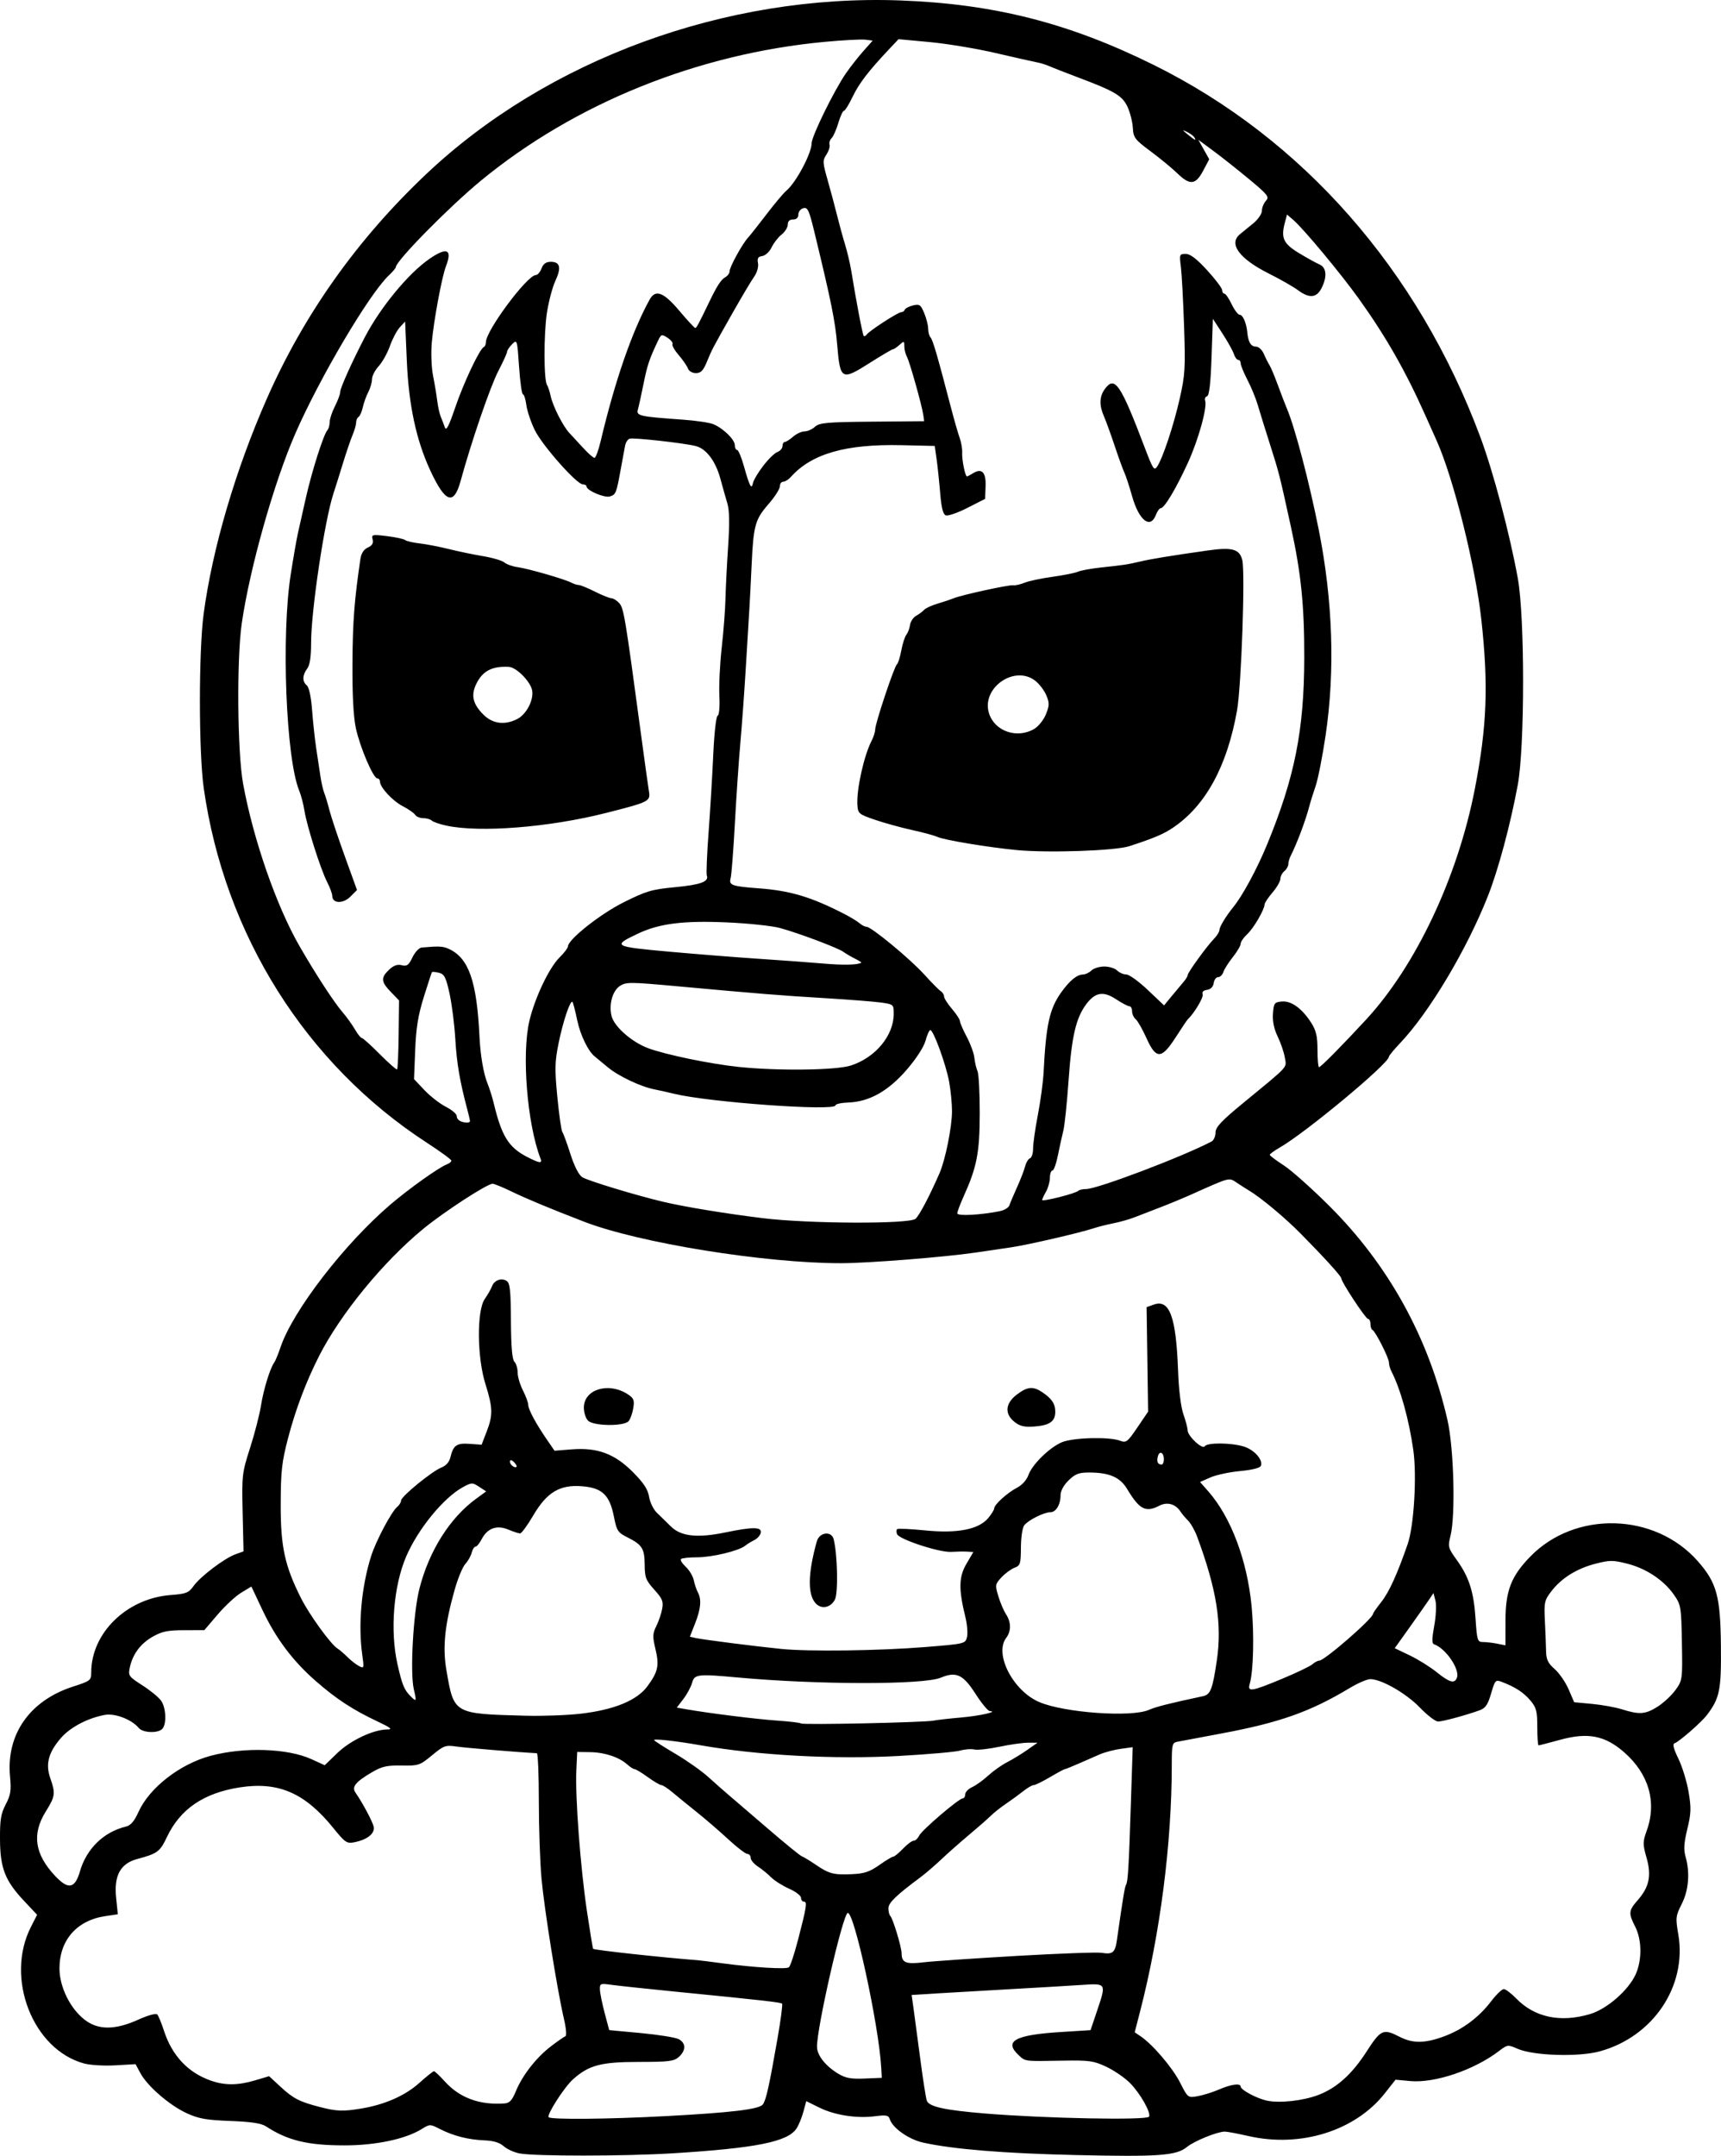 <?xml version="1.0" encoding="UTF-8" standalone="no"?>
<!-- Created with Inkscape (http://www.inkscape.org/) -->

<svg
   width="171.931mm"
   height="215.309mm"
   viewBox="0 0 171.931 215.309"
   version="1.1"
   id="svg5"
   xml:space="preserve"
   xmlns="http://www.w3.org/2000/svg"
   xmlns:svg="http://www.w3.org/2000/svg"><defs
     id="defs2" /><g
     id="layer1"
     transform="translate(64.74,-52.749)"><path
       style="fill:#000000;stroke-width:0.265"
       d="m -12.835,267.819 c -0.549,-0.106 -1.263,-0.432 -1.587,-0.723 -0.399,-0.359 -1.017,-0.547 -1.912,-0.582 -1.608,-0.063 -3.101,-0.441 -4.445,-1.127 -1,-0.51 -1.015,-0.51 -1.854,0.008 -1.607,0.993 -4.578,1.619 -7.681,1.619 -3.685,0 -5.682,-0.482 -7.849,-1.896 -0.476,-0.311 -1.476,-0.462 -3.573,-0.542 -2.407,-0.091 -3.164,-0.226 -4.366,-0.78 -1.702,-0.784 -3.915,-2.699 -4.609,-3.987 l -0.488,-0.905 -2.015,0.116 c -1.108,0.064 -2.511,-0.018 -3.116,-0.182 -5.132,-1.387 -7.921,-8.524 -5.326,-13.63 l 0.622,-1.224 -1.301,-1.383 c -1.901,-2.021 -2.387,-3.263 -2.405,-6.146 -0.012,-1.965 0.088,-2.576 0.572,-3.496 0.494,-0.94 0.562,-1.379 0.429,-2.794 -0.393,-4.206 1.975,-7.58 6.294,-8.971 1.735,-0.559 1.819,-0.624 1.819,-1.412 0,-3.947 3.551,-7.403 7.947,-7.734 1.536,-0.116 1.79,-0.216 2.275,-0.898 0.67,-0.944 3.081,-2.77 4.18,-3.167 l 0.812,-0.293 -0.088,-3.874 c -0.085,-3.737 -0.059,-3.965 0.745,-6.468 0.458,-1.427 0.948,-3.332 1.09,-4.233 0.25,-1.591 0.913,-3.74 1.324,-4.292 0.111,-0.149 0.394,-0.838 0.629,-1.53 1.24,-3.653 6.377,-10.317 10.984,-14.25 1.843,-1.574 4.864,-3.724 5.622,-4.002 0.255,-0.093 0.459,-0.263 0.454,-0.377 -0.005,-0.114 -1.092,-0.91 -2.417,-1.769 -12.097,-7.849 -20.232,-20.765 -22.317,-35.43 -0.505,-3.55 -0.511,-13.633 -0.012,-17.387 0.871,-6.539 3.197,-14.45 6.343,-21.575 3.703,-8.384 9.007,-15.851 15.875,-22.348 12.128,-11.473 29.961,-18.007 47.383,-17.362 9.377,0.347 16.855,2.251 25.329,6.448 14.88,7.37 26.377,20.459 32.602,37.118 1.301,3.482 2.955,9.709 3.759,14.155 0.706,3.9 0.701,16.838 -0.007,20.637 -0.751,4.031 -1.946,8.47 -2.99,11.113 -2.107,5.33 -5.857,11.608 -8.754,14.655 -0.618,0.65 -1.124,1.264 -1.124,1.364 0,0.674 -8.295,7.575 -10.912,9.078 -0.545,0.313 -0.991,0.638 -0.992,0.722 -10e-4,0.085 0.623,0.556 1.387,1.048 0.764,0.492 2.825,2.328 4.58,4.079 5.913,5.902 9.905,13.141 11.787,21.377 0.636,2.781 0.812,9.499 0.302,11.537 -0.275,1.1 -0.246,1.212 0.615,2.412 1.242,1.728 1.706,3.179 1.887,5.893 0.145,2.171 0.191,2.315 0.744,2.315 0.324,0 0.961,0.074 1.416,0.165 l 0.827,0.165 0.003,-2.48 c 0.003,-2.965 0.563,-4.415 2.462,-6.371 4.494,-4.631 12.467,-4.416 16.753,0.451 1.891,2.148 2.258,3.495 2.305,8.467 0.042,4.43 -0.116,5.204 -1.411,6.913 -0.529,0.698 -2.769,2.652 -3.209,2.798 -0.23,0.077 -0.12,0.528 0.375,1.548 0.385,0.792 0.842,2.284 1.017,3.315 0.271,1.603 0.253,2.14 -0.127,3.704 -0.336,1.384 -0.38,2.055 -0.179,2.754 0.459,1.598 0.318,3.355 -0.379,4.731 -0.607,1.198 -0.627,1.376 -0.344,3.032 0.888,5.182 -2.522,10.246 -7.873,11.695 -2.107,0.57 -6.584,0.43 -8.161,-0.256 -0.997,-0.434 -1.032,-0.43 -1.881,0.218 -2.493,1.901 -6.415,3.226 -8.873,2.998 l -1.459,-0.136 -1.073,1.361 c -2.952,3.745 -8.404,5.455 -13.611,4.269 -1.091,-0.249 -2.163,-0.449 -2.381,-0.446 -0.764,0.011 -3.049,0.941 -3.768,1.532 -1.061,0.874 -2.817,1.001 -11.181,0.808 -7.108,-0.164 -12.158,-0.576 -15.168,-1.238 -1.442,-0.317 -3.06,-1.45 -3.343,-2.342 -0.125,-0.394 -0.35,-0.439 -1.48,-0.294 -1.836,0.236 -4.033,-0.107 -5.573,-0.869 l -1.293,-0.64 -0.286,1.06 c -0.157,0.583 -0.465,1.335 -0.685,1.67 -0.872,1.331 -4.036,1.965 -12.39,2.482 -4.784,0.296 -13.778,0.302 -15.285,0.01 z m 14.492,-3.719 c 6.689,-0.357 9.453,-0.687 9.811,-1.174 0.327,-0.444 0.625,-1.783 1.462,-6.56 0.325,-1.855 0.532,-3.431 0.46,-3.503 -0.137,-0.137 -1.929,-0.339 -10.676,-1.204 -2.91,-0.288 -5.798,-0.596 -6.416,-0.684 -1.054,-0.151 -1.123,-0.122 -1.107,0.465 0.01,0.344 0.222,1.399 0.473,2.344 l 0.455,1.719 3.187,0.298 c 1.753,0.164 3.445,0.437 3.761,0.606 0.727,0.389 0.734,1.12 0.017,1.769 -0.488,0.442 -0.986,0.504 -4.035,0.504 -3.752,0 -4.978,0.327 -6.558,1.751 -0.867,0.781 -2.642,3.55 -2.419,3.773 0.248,0.248 5.936,0.196 11.585,-0.105 z m 48.392,0.048 c 0.231,-0.374 -0.896,-2.361 -1.916,-3.375 -0.532,-0.53 -1.597,-1.258 -2.367,-1.618 -1.258,-0.589 -1.699,-0.65 -4.366,-0.602 -3.83,0.069 -3.696,0.085 -4.371,-0.544 -1.509,-1.406 -0.384,-2.027 4.196,-2.315 l 2.983,-0.188 0.619,-1.837 c 0.975,-2.894 1.003,-2.846 -1.564,-2.674 -1.201,0.081 -4.326,0.265 -6.945,0.41 -2.619,0.145 -5.938,0.337 -7.374,0.427 l -2.611,0.164 0.175,1.226 c 0.096,0.674 0.4,2.952 0.676,5.062 0.276,2.11 0.576,4.033 0.669,4.273 0.231,0.601 1.785,0.941 5.82,1.274 6.011,0.496 16.145,0.693 16.377,0.318 z m -78.686,-0.816 c 2.337,-0.386 4.373,-1.283 5.781,-2.549 0.72,-0.647 1.381,-1.176 1.469,-1.176 0.088,0 0.58,0.465 1.093,1.033 1.471,1.628 3.471,2.364 5.945,2.187 0.516,-0.037 0.768,-0.306 1.147,-1.229 0.652,-1.585 2.045,-3.366 3.506,-4.482 0.66,-0.504 1.308,-0.954 1.441,-0.999 0.135,-0.046 0.07,-0.814 -0.149,-1.751 -0.656,-2.809 -1.948,-10.866 -2.234,-13.942 -0.149,-1.601 -0.271,-5.083 -0.271,-7.739 -1.2e-4,-2.656 -0.089,-4.833 -0.199,-4.838 -1.751,-0.087 -7.106,-0.53 -8.008,-0.663 -1.117,-0.165 -1.277,-0.108 -2.466,0.875 -1.215,1.004 -1.35,1.049 -3.039,1.02 -1.476,-0.026 -1.967,0.086 -2.979,0.681 -1.623,0.954 -2.023,1.451 -1.628,2.022 0.707,1.022 1.672,2.821 1.811,3.374 0.172,0.687 -0.598,1.321 -1.928,1.587 -0.747,0.149 -0.917,0.034 -2.107,-1.437 -2.822,-3.488 -5.475,-4.641 -9.313,-4.049 -3.615,0.558 -5.971,2.16 -7.299,4.964 -0.695,1.468 -0.946,1.653 -2.978,2.197 -1.667,0.447 -2.324,1.651 -2.099,3.848 l 0.171,1.668 -1.261,0.187 c -2.835,0.419 -4.568,2.4 -4.568,5.221 0,1.817 1.038,3.953 2.473,5.092 1.359,1.078 3.055,1.085 5.41,0.021 0.974,-0.44 1.757,-0.653 1.886,-0.512 0.121,0.132 0.42,0.856 0.665,1.61 0.806,2.486 2.396,4.186 4.664,4.986 1.422,0.502 2.713,0.495 4.453,-0.021 l 1.39,-0.413 1.173,1.082 c 1.261,1.163 1.886,1.48 3.947,2.007 1.647,0.421 2.27,0.442 4.101,0.14 z m 95.595,-1.351 c 1.843,-0.7 3.366,-2.069 4.83,-4.343 1.415,-2.198 1.655,-2.305 3.291,-1.47 1.328,0.678 2.509,0.669 4.422,-0.032 1.865,-0.684 3.488,-1.89 4.726,-3.512 0.512,-0.67 1.08,-1.218 1.263,-1.218 0.183,0 0.733,0.413 1.222,0.917 1.853,1.912 4.426,2.46 7.401,1.576 1.674,-0.497 3.819,-2.36 4.546,-3.949 0.648,-1.416 0.634,-3.454 -0.033,-4.763 -0.696,-1.365 -0.672,-1.619 0.25,-2.67 1.149,-1.308 1.385,-2.449 0.876,-4.236 -0.387,-1.361 -0.385,-1.573 0.022,-2.709 1.019,-2.843 0.205,-5.664 -2.257,-7.817 -1.916,-1.676 -3.621,-2.009 -6.393,-1.248 -1.116,0.306 -2.087,0.557 -2.158,0.557 -0.071,0 -0.129,-0.824 -0.129,-1.832 0,-1.59 -0.091,-1.94 -0.693,-2.655 -0.671,-0.797 -1.513,-1.344 -2.862,-1.856 -0.614,-0.233 -0.67,-0.172 -1.058,1.163 -0.326,1.12 -0.56,1.464 -1.14,1.674 -1.391,0.504 -3.689,1.125 -4.161,1.125 -0.261,0 -1.084,-0.633 -1.829,-1.407 -1.36,-1.412 -3.833,-2.827 -4.942,-2.827 -0.317,0 -1.248,0.403 -2.067,0.896 -3.919,2.358 -6.968,3.439 -12.754,4.523 -2.099,0.394 -4.085,0.766 -4.412,0.828 -0.56,0.106 -0.595,0.242 -0.596,2.29 -0.003,7.891 -1.152,16.834 -3.164,24.643 l -0.539,2.092 0.595,0.402 c 1.206,0.814 3.18,3.131 3.936,4.619 0.776,1.528 0.78,1.531 1.761,1.359 0.541,-0.095 1.504,-0.397 2.141,-0.672 1.207,-0.52 2.149,-0.648 2.149,-0.291 0,0.331 1.627,1.201 2.642,1.412 1.281,0.266 3.589,0.01 5.112,-0.568 z m -43.665,-2.771 c -0.24,-4.213 -2.715,-15.607 -3.346,-15.405 -0.504,0.161 -3.092,11.454 -3.066,13.377 0.011,0.846 0.844,1.899 2.107,2.666 0.739,0.449 1.274,0.548 2.646,0.491 l 1.72,-0.071 z m -8.331,-12.632 c 0.88,-3.397 0.96,-3.904 0.616,-3.904 -0.162,0 -0.295,-0.173 -0.295,-0.385 0,-0.211 -0.533,-0.62 -1.186,-0.909 -0.652,-0.288 -1.461,-0.8 -1.799,-1.138 -0.337,-0.337 -0.935,-0.824 -1.328,-1.082 -0.393,-0.258 -0.715,-0.644 -0.715,-0.859 0,-0.215 -0.149,-0.392 -0.331,-0.393 -0.182,-0.001 -1.045,-0.664 -1.918,-1.472 -0.873,-0.809 -2.287,-2.028 -3.142,-2.71 -0.855,-0.682 -1.942,-1.567 -2.416,-1.967 -0.474,-0.4 -0.977,-0.728 -1.118,-0.728 -0.141,0 -0.749,-0.357 -1.352,-0.794 -0.603,-0.437 -1.193,-0.794 -1.313,-0.794 -0.119,0 -0.448,-0.208 -0.73,-0.463 -0.81,-0.731 -2.252,-1.215 -3.688,-1.237 l -1.323,-0.02 -0.086,1.852 c -0.122,2.638 0.408,9.682 1.055,14.023 0.304,2.037 0.584,3.741 0.622,3.785 0.11,0.128 6.953,0.874 10.447,1.139 0.218,0.017 1.29,0.151 2.381,0.298 3.177,0.428 6.462,0.628 6.732,0.408 0.137,-0.111 0.535,-1.305 0.884,-2.652 z m 21.876,1.513 c 4.215,-0.242 8.035,-0.381 8.489,-0.307 1.099,0.178 1.334,-0.019 1.514,-1.274 0.608,-4.246 0.784,-5.311 0.909,-5.514 0.195,-0.316 0.283,-1.787 0.49,-8.219 l 0.178,-5.53 -1.194,0.164 c -0.657,0.09 -1.594,0.337 -2.082,0.548 -0.488,0.211 -1.452,0.632 -2.141,0.935 -0.69,0.303 -1.309,0.551 -1.377,0.551 -0.068,0 -0.729,0.357 -1.47,0.794 -0.74,0.437 -1.473,0.794 -1.627,0.794 -0.154,0 -0.617,0.268 -1.028,0.595 -0.411,0.327 -1.187,0.893 -1.725,1.257 -0.538,0.364 -1.23,0.912 -1.54,1.218 -0.309,0.306 -1.277,1.154 -2.15,1.885 -0.873,0.731 -2.123,1.835 -2.778,2.455 -0.655,0.62 -1.61,1.438 -2.123,1.819 -2.408,1.79 -3.169,2.527 -3.169,3.074 0,0.315 0.083,0.656 0.185,0.758 0.269,0.269 1.129,3.115 1.134,3.753 0.007,0.926 0.428,1.095 2.192,0.884 0.907,-0.109 5.097,-0.396 9.313,-0.639 z m -93.588,-8.454 c 0.655,-2.255 2.377,-3.931 4.58,-4.458 0.488,-0.117 0.841,-0.526 1.267,-1.469 1.089,-2.409 4.116,-4.767 7.184,-5.597 3.335,-0.902 7.704,-0.759 10.088,0.328 l 1.33,0.607 1.269,-1.225 c 1.304,-1.259 3.613,-2.347 4.984,-2.347 0.563,-1.6e-4 0.347,-0.175 -1.002,-0.811 -2.444,-1.153 -4.103,-2.239 -6.146,-4.026 -2.312,-2.022 -3.993,-4.264 -5.342,-7.129 l -1.088,-2.309 -1.013,0.612 c -0.557,0.336 -1.615,1.316 -2.35,2.177 l -1.337,1.566 -2.012,0.004 c -1.644,0.003 -2.22,0.122 -3.149,0.651 -1.225,0.697 -2.007,1.755 -2.29,3.096 -0.168,0.795 -0.099,0.891 1.263,1.763 0.792,0.507 1.633,1.197 1.869,1.533 0.502,0.717 0.567,2.366 0.111,2.822 -0.454,0.454 -1.937,0.392 -2.344,-0.099 -0.703,-0.847 -2.38,-1.492 -3.392,-1.304 -1.732,0.322 -3.478,1.247 -4.41,2.335 -1.229,1.436 -1.526,2.577 -1.037,3.981 0.534,1.533 0.496,1.809 -0.456,3.341 -1.401,2.253 -1.105,4.257 0.949,6.435 1.312,1.391 1.969,1.265 2.474,-0.476 z m 79.849,-0.618 c 0.658,-0.464 1.289,-0.843 1.403,-0.843 0.114,0 0.55,-0.357 0.968,-0.794 0.418,-0.437 0.899,-0.794 1.067,-0.794 0.169,0 0.414,-0.226 0.546,-0.503 0.263,-0.554 3.979,-3.73 4.364,-3.73 0.132,0 0.241,-0.181 0.241,-0.403 0,-0.221 0.309,-0.544 0.688,-0.716 0.378,-0.172 1.099,-0.69 1.603,-1.151 0.503,-0.461 1.352,-1.062 1.887,-1.335 0.535,-0.273 1.439,-0.824 2.009,-1.224 l 1.037,-0.728 h -0.948 c -0.522,0 -1.819,0.184 -2.884,0.408 -1.065,0.224 -2.184,0.346 -2.487,0.271 -0.303,-0.076 -0.936,-0.027 -1.405,0.107 -0.469,0.135 -3.222,0.376 -6.116,0.537 -6.438,0.358 -14.065,-0.053 -19.841,-1.069 -2.477,-0.436 -4.732,-0.682 -4.622,-0.506 0.057,0.093 1.032,0.716 2.165,1.385 1.133,0.669 2.596,1.703 3.251,2.298 0.655,0.595 1.607,1.434 2.117,1.865 0.509,0.431 2.275,1.946 3.924,3.366 1.649,1.42 3.137,2.63 3.307,2.688 0.17,0.058 0.786,0.431 1.369,0.828 1.349,0.92 1.776,1.032 3.639,0.951 1.223,-0.053 1.76,-0.233 2.72,-0.909 z m 5.414,-14.425 c 0.364,-0.072 1.607,-0.213 2.763,-0.313 1.837,-0.159 3.778,-0.593 2.863,-0.64 -0.18,-0.009 -0.821,-0.785 -1.423,-1.723 -1.243,-1.936 -1.931,-2.257 -3.467,-1.615 -1.735,0.725 -12.3,0.714 -20.315,-0.021 -3.95,-0.362 -4.299,-0.322 -4.525,0.515 -0.111,0.41 -0.502,1.139 -0.869,1.621 l -0.668,0.876 0.981,0.17 c 2.372,0.411 6.985,0.984 9.05,1.126 1.237,0.085 2.308,0.213 2.381,0.286 0.161,0.161 12.302,-0.098 13.229,-0.282 z m -35.251,-0.691 c 3.365,-0.391 5.632,-1.324 6.684,-2.753 1.059,-1.439 1.19,-2.06 0.787,-3.74 -0.289,-1.207 -0.277,-1.512 0.09,-2.248 0.234,-0.468 0.498,-1.244 0.588,-1.723 0.14,-0.746 0.026,-1.024 -0.787,-1.924 -0.839,-0.928 -0.951,-1.219 -0.959,-2.475 -0.01,-1.629 -0.248,-2.01 -1.715,-2.746 -0.973,-0.488 -1.079,-0.65 -1.362,-2.088 -0.423,-2.142 -1.168,-2.854 -3.159,-3.019 -2.237,-0.185 -3.533,0.587 -4.902,2.924 -0.576,0.982 -1.165,1.786 -1.308,1.786 -0.144,0 -0.678,-0.174 -1.188,-0.387 -1.145,-0.478 -2.084,-0.136 -2.655,0.968 -0.211,0.408 -0.487,0.742 -0.613,0.742 -0.126,0 -0.297,0.27 -0.38,0.601 -0.083,0.33 -0.368,0.836 -0.634,1.124 -0.266,0.288 -0.738,1.417 -1.048,2.508 -1.003,3.527 -1.24,5.787 -0.849,8.07 0.759,4.426 0.687,4.384 7.916,4.581 1.673,0.046 4.146,-0.045 5.495,-0.202 z m 56.774,-0.382 c 0.708,-0.313 2.078,-0.66 5.407,-1.369 0.748,-0.159 0.957,-0.699 1.38,-3.57 0.537,-3.635 -0.011,-7.08 -1.962,-12.351 -0.229,-0.617 -0.641,-1.348 -0.917,-1.624 -0.276,-0.276 -0.604,-0.664 -0.73,-0.862 -0.498,-0.786 -1.341,-1.031 -2.131,-0.619 -1.366,0.712 -1.989,0.389 -3.224,-1.671 -0.706,-1.179 -1.785,-1.642 -3.825,-1.642 -0.992,0 -1.365,0.145 -2.02,0.785 -0.487,0.476 -0.803,1.055 -0.803,1.473 0,0.952 -0.456,1.711 -1.027,1.711 -0.634,0 -2.197,0.784 -2.603,1.305 -0.179,0.23 -0.326,1.214 -0.331,2.207 -0.008,1.645 -0.061,1.812 -0.644,2.034 -0.35,0.133 -0.934,0.564 -1.299,0.957 -0.634,0.684 -0.648,0.767 -0.313,1.881 0.193,0.641 0.539,1.454 0.77,1.805 0.519,0.792 0.524,1.688 0.014,2.362 -1.216,1.608 0.687,5.291 3.313,6.41 2.502,1.067 9.21,1.543 10.943,0.777 z m 50.817,-0.321 c 0.6,-0.379 1.407,-1.131 1.794,-1.669 0.692,-0.962 0.703,-1.043 0.638,-4.718 -0.063,-3.584 -0.095,-3.782 -0.784,-4.775 -1.01,-1.457 -2.758,-2.628 -4.644,-3.111 -1.452,-0.372 -1.768,-0.373 -3.195,-0.007 -1.879,0.481 -3.414,1.439 -4.427,2.763 -0.683,0.893 -0.73,1.108 -0.638,2.948 0.054,1.091 0.107,2.455 0.118,3.03 0.015,0.83 0.192,1.197 0.86,1.784 0.463,0.406 1.09,1.317 1.394,2.025 l 0.553,1.286 1.795,0.168 c 0.987,0.092 2.331,0.336 2.986,0.542 1.744,0.548 2.336,0.504 3.549,-0.264 z m -124.254,-1.757 c -0.387,-1.649 -0.052,-7.631 0.561,-10.028 0.966,-3.778 3.042,-7.071 5.662,-8.98 l 1.009,-0.735 -0.703,-0.46 c -0.67,-0.439 -0.745,-0.438 -1.601,0.023 -1.93,1.039 -4.509,4.185 -5.69,6.94 -1.259,2.938 -1.622,7.406 -0.871,10.741 0.465,2.066 0.67,2.568 1.308,3.207 0.596,0.596 0.618,0.546 0.324,-0.707 z m 86.731,-1.022 c 1.442,-0.599 2.809,-1.253 3.039,-1.455 0.23,-0.202 0.541,-0.367 0.691,-0.367 0.527,0 5.373,-4.22 5.373,-4.679 0,-0.077 0.365,-0.6 0.811,-1.163 0.784,-0.99 1.595,-2.766 2.646,-5.799 0.629,-1.815 0.928,-6.823 0.561,-9.393 -0.442,-3.089 -1.283,-6.107 -2.193,-7.868 -0.131,-0.253 -0.237,-0.64 -0.237,-0.86 0,-0.458 -1.354,-3.132 -1.654,-3.266 -0.109,-0.049 -0.198,-0.317 -0.198,-0.596 0,-0.279 -0.111,-0.507 -0.246,-0.507 -0.233,0 -2.665,-3.694 -2.665,-4.047 0,-0.207 -1.691,-2.069 -4.038,-4.447 -1.597,-1.618 -4.004,-3.625 -5.19,-4.328 -0.236,-0.14 -0.768,-0.48 -1.184,-0.756 -0.84,-0.558 -0.609,-0.616 -4.537,1.141 -0.873,0.391 -2.302,0.982 -3.175,1.315 -0.873,0.333 -2.004,0.77 -2.514,0.971 -0.509,0.201 -1.462,0.472 -2.117,0.603 -0.655,0.13 -1.548,0.355 -1.984,0.5 -1.374,0.456 -6.547,1.652 -8.202,1.896 -0.873,0.129 -2.48,0.366 -3.572,0.527 -3.086,0.456 -10.718,1.061 -13.423,1.065 -7.613,0.011 -20.19,-2.015 -25.694,-4.138 -3.444,-1.328 -5.751,-2.289 -7.298,-3.037 -0.863,-0.418 -1.699,-0.759 -1.858,-0.759 -0.547,0 -4.824,2.779 -6.916,4.494 -3.992,3.272 -8.276,8.496 -10.416,12.704 -1.299,2.553 -2.355,5.345 -3.102,8.202 -0.628,2.4 -0.728,3.301 -0.736,6.615 -0.011,4.239 0.403,6.145 2.035,9.383 0.838,1.662 2.962,4.593 3.634,5.015 0.213,0.134 0.662,0.518 0.998,0.854 0.336,0.336 0.851,0.739 1.145,0.896 0.515,0.276 0.527,0.235 0.336,-1.118 -0.426,-3.02 -0.085,-6.799 0.89,-9.871 0.481,-1.513 2.025,-4.424 2.601,-4.902 0.213,-0.177 0.388,-0.465 0.388,-0.64 0,-0.404 3.119,-2.948 4.048,-3.301 0.438,-0.167 0.766,-0.541 0.876,-1.003 0.29,-1.212 0.622,-1.446 1.924,-1.352 l 1.194,0.086 0.512,-1.323 c 0.633,-1.637 0.613,-2.377 -0.131,-4.746 -0.837,-2.664 -0.872,-7.323 -0.065,-8.484 0.304,-0.437 0.628,-1.005 0.722,-1.263 0.219,-0.608 0.936,-0.876 1.459,-0.546 0.339,0.214 0.416,0.92 0.434,4.005 0.015,2.571 0.124,3.847 0.346,4.069 0.178,0.178 0.323,0.661 0.323,1.075 0,0.413 0.238,1.218 0.529,1.789 0.291,0.57 0.529,1.217 0.529,1.437 0,0.453 0.766,1.88 1.876,3.493 l 0.754,1.096 1.698,-0.136 c 2.576,-0.207 4.311,0.435 6.13,2.269 1.085,1.094 1.499,1.726 1.618,2.471 0.088,0.551 0.442,1.272 0.787,1.602 0.345,0.331 0.976,0.945 1.402,1.366 1.001,0.987 2.64,1.164 5.427,0.588 2.755,-0.57 3.656,-0.562 3.542,0.03 -0.048,0.251 -0.342,0.583 -0.653,0.738 -0.311,0.155 -0.726,0.411 -0.924,0.57 -0.63,0.506 -3.302,1.146 -4.787,1.146 -0.79,0 -1.514,0.077 -1.609,0.172 -0.095,0.095 0.119,0.442 0.474,0.771 0.356,0.33 0.718,0.937 0.805,1.349 0.087,0.413 0.271,0.957 0.408,1.21 0.382,0.706 0.299,1.642 -0.275,3.099 l -0.524,1.329 0.59,0.133 c 0.714,0.16 5.964,0.829 8.527,1.087 2.742,0.275 9.76,0.185 14.36,-0.185 3.985,-0.32 4.044,-0.334 4.209,-0.992 0.092,-0.367 0.019,-1.269 -0.162,-2.005 -0.684,-2.779 -0.661,-4.008 0.1,-5.307 l 0.697,-1.19 -0.606,-0.037 c -0.334,-0.02 -1.06,-0.009 -1.614,0.024 -1.173,0.071 -5.205,-1.252 -5.405,-1.775 -0.074,-0.194 -0.071,-0.416 0.007,-0.494 0.078,-0.078 1.335,-0.023 2.793,0.123 3.232,0.324 5.367,-0.094 6.315,-1.236 0.322,-0.388 0.59,-0.825 0.595,-0.971 0.014,-0.384 1.328,-1.567 2.296,-2.067 0.484,-0.25 0.949,-0.768 1.115,-1.242 0.37,-1.062 2.113,-2.772 3.354,-3.291 1.112,-0.465 4.722,-0.561 5.791,-0.154 0.627,0.238 0.75,0.145 1.746,-1.321 l 1.071,-1.578 -0.075,-5.218 -0.075,-5.218 0.72,-0.256 c 1.574,-0.561 2.225,1.211 2.422,6.587 0.07,1.925 0.281,3.644 0.534,4.366 0.23,0.655 0.42,1.377 0.422,1.604 0.005,0.578 1.485,1.956 1.71,1.593 0.234,-0.378 2.596,-0.366 3.882,0.019 1.052,0.315 1.96,1.33 1.729,1.932 -0.081,0.212 -0.872,0.412 -2.074,0.524 -1.068,0.1 -2.407,0.387 -2.974,0.637 l -1.031,0.455 0.827,0.942 c 2.262,2.576 3.878,6.867 4.323,11.476 0.27,2.802 0.181,6.498 -0.188,7.739 -0.25,0.84 0.154,0.779 3.217,-0.493 z m -46.542,-7.5 c -0.859,-0.859 -0.835,-2.98 0.072,-6.229 0.258,-0.923 1.471,-1.076 1.686,-0.213 0.387,1.559 0.463,5.387 0.119,6.034 -0.42,0.79 -1.303,0.982 -1.877,0.408 z m 19.83,-18.155 c -1.018,-0.801 -0.936,-1.851 0.212,-2.727 1.054,-0.804 1.63,-0.862 2.538,-0.257 0.963,0.641 1.316,1.167 1.316,1.964 0,0.963 -0.561,1.36 -2.087,1.473 -0.995,0.074 -1.44,-0.028 -1.98,-0.452 z m -42.614,-0.131 c -0.229,-0.229 -0.416,-0.815 -0.416,-1.304 0,-1.832 2.48,-2.583 4.392,-1.33 0.595,0.39 0.674,0.589 0.546,1.379 -0.082,0.508 -0.289,1.092 -0.46,1.297 -0.449,0.541 -3.511,0.509 -4.063,-0.043 z m 86.803,25.679 c 0.323,-0.843 -1.128,-2.96 -2.295,-3.349 -0.211,-0.07 -0.203,-0.579 0.029,-1.838 0.176,-0.957 0.232,-2.086 0.123,-2.508 l -0.198,-0.767 -0.436,0.652 c -0.24,0.359 -1.111,1.598 -1.935,2.754 l -1.499,2.102 1.499,0.717 c 0.824,0.394 2.035,1.148 2.689,1.675 1.298,1.044 1.786,1.179 2.023,0.561 z m -94.103,-21.433 c -0.184,-0.222 -0.389,-0.349 -0.456,-0.282 -0.183,0.183 0.189,0.685 0.509,0.685 0.175,0 0.155,-0.152 -0.053,-0.403 z m 64.828,-0.375 c 0,-0.706 -0.439,-0.919 -0.603,-0.293 -0.137,0.526 -0.004,0.806 0.382,0.806 0.121,0 0.22,-0.231 0.22,-0.514 z m -24.813,-24.03 c 0.371,-0.308 1.414,-2.289 2.402,-4.56 0.589,-1.355 1.245,-4.62 1.245,-6.202 0,-0.756 -0.13,-2.081 -0.289,-2.944 -0.319,-1.729 -1.563,-5.142 -1.874,-5.142 -0.108,0 -0.325,0.474 -0.481,1.054 -0.171,0.636 -0.915,1.785 -1.874,2.897 -1.843,2.137 -3.741,3.205 -5.824,3.28 -0.712,0.025 -1.296,0.153 -1.297,0.284 -0.005,0.606 -12.639,-0.301 -16.147,-1.16 -0.652,-0.16 -1.509,-0.351 -1.903,-0.426 -1.385,-0.263 -3.639,-1.329 -4.712,-2.229 -0.596,-0.5 -1.166,-0.971 -1.266,-1.047 -0.658,-0.498 -1.459,-2.134 -1.769,-3.615 -0.2,-0.954 -0.416,-1.788 -0.48,-1.852 -0.217,-0.217 -0.946,1.949 -1.385,4.116 -0.378,1.867 -0.395,2.586 -0.125,5.387 0.171,1.778 0.398,3.352 0.503,3.498 0.105,0.146 0.469,1.136 0.807,2.201 0.382,1.2 0.829,2.075 1.178,2.303 0.524,0.343 5.403,1.825 8.099,2.46 2.176,0.512 6.174,1.169 9.922,1.631 4.551,0.561 14.623,0.605 15.271,0.067 z m 8.44,-0.77 c 0.445,-0.089 0.871,-0.353 0.946,-0.587 0.076,-0.234 0.419,-1.047 0.764,-1.807 0.345,-0.76 0.705,-1.692 0.8,-2.072 0.095,-0.38 0.315,-0.745 0.489,-0.811 0.174,-0.067 0.313,-0.504 0.309,-0.971 -0.004,-0.467 0.211,-1.981 0.477,-3.363 0.266,-1.382 0.524,-3.287 0.572,-4.233 0.242,-4.765 0.589,-6.35 1.749,-7.985 0.825,-1.163 1.571,-1.786 2.151,-1.796 0.265,-0.005 0.661,-0.187 0.879,-0.406 0.218,-0.218 0.797,-0.397 1.285,-0.397 0.489,0 1.067,0.179 1.285,0.397 0.218,0.218 0.629,0.397 0.913,0.397 0.284,0 1.249,0.695 2.145,1.545 l 1.629,1.545 0.78,-0.95 c 0.429,-0.523 0.96,-1.158 1.181,-1.413 0.221,-0.255 0.401,-0.556 0.401,-0.669 0,-0.258 1.932,-2.918 2.644,-3.64 0.292,-0.296 0.531,-0.695 0.531,-0.885 0,-0.298 0.669,-1.394 1.392,-2.28 0.916,-1.123 2.361,-3.8 3.357,-6.218 2.765,-6.712 3.705,-11.428 3.72,-18.653 0.01,-5.237 -0.317,-8.45 -1.334,-13.097 -1.156,-5.28 -1.175,-5.354 -2.124,-8.334 -0.464,-1.455 -0.999,-3.182 -1.191,-3.836 -0.191,-0.655 -0.653,-1.776 -1.025,-2.492 -0.373,-0.716 -0.678,-1.46 -0.678,-1.654 0,-0.194 -0.111,-0.352 -0.247,-0.352 -0.136,0 -0.329,-0.258 -0.429,-0.574 -0.1,-0.316 -0.614,-1.239 -1.142,-2.051 l -0.96,-1.476 -0.132,3.815 c -0.091,2.619 -0.231,3.848 -0.448,3.92 -0.174,0.058 -0.262,0.246 -0.197,0.418 0.247,0.651 -0.666,3.943 -1.738,6.27 -1.195,2.595 -2.335,4.494 -2.698,4.494 -0.123,0 -0.337,0.298 -0.476,0.661 -0.555,1.459 -1.692,0.574 -2.378,-1.852 -0.288,-1.019 -0.639,-2.09 -0.78,-2.381 -0.141,-0.291 -0.573,-1.482 -0.961,-2.646 -0.388,-1.164 -0.87,-2.492 -1.071,-2.95 -0.478,-1.089 -0.463,-1.952 0.046,-2.679 1.023,-1.46 1.583,-0.643 4.097,5.981 0.736,1.938 0.875,2.145 1.161,1.72 0.567,-0.844 1.65,-4.098 2.262,-6.798 0.535,-2.362 0.577,-3.055 0.433,-7.276 -0.087,-2.566 -0.231,-5.231 -0.32,-5.922 -0.155,-1.2 -0.133,-1.257 0.485,-1.257 0.454,0 1.092,0.486 2.143,1.634 0.823,0.899 1.497,1.792 1.497,1.984 0,0.193 0.1,0.35 0.222,0.35 0.122,0 0.45,0.475 0.728,1.055 0.278,0.58 0.641,1.057 0.805,1.058 0.318,0.003 0.672,0.823 0.759,1.759 0.09,0.97 0.362,1.419 0.859,1.419 0.271,0 0.616,0.317 0.792,0.728 0.172,0.4 0.427,0.906 0.566,1.124 0.139,0.218 0.514,1.111 0.833,1.984 0.319,0.873 0.732,1.945 0.917,2.381 0.794,1.875 2.207,7.247 3.164,12.039 1.413,7.067 1.65,14.134 0.69,20.586 -0.31,2.082 -0.755,4.344 -0.99,5.027 -0.235,0.683 -0.521,1.599 -0.635,2.036 -0.379,1.441 -1.239,3.73 -1.863,4.957 -0.129,0.253 -0.234,0.625 -0.234,0.828 0,0.202 -0.179,0.516 -0.397,0.697 -0.218,0.181 -0.397,0.528 -0.397,0.77 0,0.242 -0.352,0.853 -0.783,1.357 -0.431,0.504 -0.788,1.04 -0.794,1.191 -0.021,0.544 -1.088,2.374 -1.733,2.972 -0.362,0.336 -0.659,0.768 -0.659,0.961 0,0.192 -0.352,0.793 -0.783,1.335 -0.431,0.542 -0.856,1.213 -0.944,1.492 -0.088,0.278 -0.323,0.506 -0.521,0.506 -0.198,0 -0.399,0.268 -0.445,0.595 -0.054,0.377 -0.297,0.626 -0.665,0.678 -0.369,0.052 -0.529,0.216 -0.44,0.45 0.113,0.294 -0.825,1.866 -1.496,2.51 -0.076,0.073 -0.612,0.871 -1.192,1.774 -1.42,2.212 -1.963,2.227 -2.926,0.081 -0.391,-0.871 -0.874,-1.719 -1.073,-1.884 -0.199,-0.165 -0.362,-0.524 -0.362,-0.798 0,-0.273 -0.122,-0.497 -0.27,-0.497 -0.149,0 -0.741,-0.311 -1.316,-0.692 -1.283,-0.849 -2.096,-0.714 -2.999,0.496 -1.024,1.372 -1.452,3.224 -1.759,7.605 -0.158,2.256 -0.394,4.518 -0.524,5.027 -0.13,0.509 -0.373,1.611 -0.539,2.447 -0.167,0.837 -0.413,1.521 -0.548,1.521 -0.135,0 -0.25,0.327 -0.255,0.728 -0.005,0.4 -0.18,1.025 -0.388,1.389 -0.208,0.364 -0.382,0.737 -0.387,0.828 -0.011,0.2 3.334,-0.644 3.598,-0.908 0.102,-0.101 0.461,-0.185 0.798,-0.185 1.122,0 9.605,-3.215 12.528,-4.747 0.218,-0.114 0.397,-0.515 0.397,-0.89 0,-0.544 0.561,-1.143 2.778,-2.966 4.666,-3.837 4.32,-3.46 4.148,-4.522 -0.084,-0.518 -0.404,-1.461 -0.711,-2.095 -0.371,-0.767 -0.531,-1.535 -0.476,-2.293 0.076,-1.052 0.143,-1.146 0.876,-1.216 0.947,-0.091 2.03,0.689 2.943,2.121 0.497,0.78 0.629,1.349 0.629,2.712 0,0.949 0.07,1.725 0.155,1.725 0.171,0 2.305,-2.157 4.71,-4.761 4.974,-5.385 9.147,-14.236 10.854,-23.021 1.212,-6.233 1.37,-10.372 0.649,-16.933 -0.586,-5.327 -2.777,-14.093 -4.464,-17.859 -0.326,-0.728 -0.832,-1.859 -1.124,-2.514 -1.977,-4.43 -3.941,-7.876 -6.637,-11.642 -1.787,-2.496 -5.496,-6.96 -6.523,-7.851 l -0.663,-0.575 -0.213,0.801 c -0.412,1.548 -0.157,2.103 1.404,3.049 0.8,0.485 1.723,0.996 2.051,1.135 0.711,0.301 0.786,1.245 0.192,2.395 -0.494,0.956 -1.225,1.008 -2.349,0.17 -0.45,-0.336 -1.755,-1.08 -2.899,-1.654 -2.963,-1.485 -4.058,-2.981 -2.88,-3.937 0.255,-0.207 0.85,-0.692 1.323,-1.079 0.473,-0.387 0.86,-0.951 0.86,-1.254 0,-0.303 0.18,-0.749 0.399,-0.992 0.363,-0.401 0.215,-0.593 -1.654,-2.146 -1.129,-0.938 -2.737,-2.212 -3.574,-2.83 l -1.522,-1.125 0.546,0.973 0.546,0.973 -0.612,1.153 c -0.754,1.421 -1.318,1.474 -2.586,0.243 -0.515,-0.5 -1.711,-1.485 -2.657,-2.188 -1.576,-1.171 -1.725,-1.367 -1.777,-2.331 -0.031,-0.579 -0.262,-1.508 -0.512,-2.065 -0.516,-1.148 -1.239,-1.584 -4.946,-2.98 -1.332,-0.502 -2.66,-1.02 -2.951,-1.152 -0.291,-0.132 -0.827,-0.296 -1.191,-0.363 -0.364,-0.068 -2.211,-0.484 -4.104,-0.925 -1.894,-0.441 -4.852,-0.933 -6.574,-1.093 l -3.131,-0.291 -0.98,1.04 c -2.051,2.178 -2.972,3.383 -3.614,4.726 -0.365,0.764 -0.753,1.389 -0.862,1.389 -0.109,0 -0.359,0.542 -0.555,1.205 -0.196,0.663 -0.499,1.349 -0.674,1.524 -0.175,0.175 -0.268,0.47 -0.206,0.655 0.062,0.185 -0.079,0.628 -0.312,0.984 -0.393,0.6 -0.384,0.787 0.126,2.571 0.302,1.058 0.725,2.638 0.94,3.511 0.215,0.873 0.574,2.183 0.798,2.91 0.224,0.728 0.504,1.918 0.622,2.646 0.483,2.985 1.129,6.358 1.24,6.475 0.065,0.069 0.201,0.005 0.302,-0.141 0.259,-0.374 3.129,-2.232 3.448,-2.232 0.145,0 0.304,-0.11 0.352,-0.245 0.049,-0.135 0.416,-0.326 0.817,-0.426 0.653,-0.162 0.77,-0.082 1.124,0.766 0.218,0.521 0.396,1.224 0.396,1.564 0,0.339 0.107,0.73 0.237,0.868 0.228,0.242 0.676,1.778 2.003,6.866 0.341,1.31 0.75,2.738 0.909,3.175 0.158,0.437 0.27,1.091 0.248,1.455 -0.042,0.688 0.297,2.381 0.476,2.381 0.057,0 0.324,-0.138 0.593,-0.306 0.888,-0.555 1.322,-0.117 1.27,1.28 l -0.048,1.27 -1.766,0.899 c -0.971,0.494 -1.943,0.831 -2.159,0.748 -0.278,-0.107 -0.442,-0.752 -0.563,-2.219 -0.094,-1.137 -0.254,-2.663 -0.357,-3.391 l -0.187,-1.323 -3.305,-0.076 c -5.588,-0.128 -9.002,0.853 -11.08,3.185 -0.227,0.255 -0.565,0.463 -0.751,0.463 -0.186,0 -0.338,0.21 -0.338,0.468 0,0.257 -0.516,1.061 -1.148,1.786 -1.325,1.522 -1.49,2.121 -1.672,6.081 -0.074,1.601 -0.175,3.565 -0.224,4.366 -0.05,0.8 -0.209,3.42 -0.353,5.821 -0.144,2.401 -0.39,5.794 -0.546,7.541 -0.156,1.746 -0.404,5.378 -0.55,8.07 -0.146,2.692 -0.337,5.151 -0.424,5.465 -0.195,0.702 0.114,0.813 2.84,1.015 3.134,0.232 5.234,0.865 8.56,2.579 0.582,0.3 1.246,0.706 1.476,0.903 0.23,0.197 0.547,0.358 0.705,0.358 0.476,0 4.357,3.207 5.764,4.763 0.724,0.8 1.465,1.55 1.647,1.667 0.182,0.116 0.331,0.354 0.331,0.529 2.6e-4,0.175 0.357,0.734 0.793,1.244 0.436,0.509 0.793,1.057 0.793,1.217 2.7e-4,0.16 0.306,0.865 0.679,1.567 0.373,0.702 0.716,1.642 0.763,2.09 0.047,0.448 0.188,1.053 0.314,1.344 0.126,0.291 0.225,2.196 0.221,4.233 -0.009,3.921 -0.285,5.341 -1.61,8.276 -0.347,0.768 -0.631,1.529 -0.631,1.69 0,0.288 2.315,0.167 4.264,-0.222 z m 1.689,-36.056 c -2.809,-0.265 -7.276,-1.006 -7.938,-1.316 -0.291,-0.137 -1.422,-0.444 -2.514,-0.683 -1.091,-0.239 -2.758,-0.698 -3.704,-1.021 -1.647,-0.562 -1.722,-0.625 -1.778,-1.502 -0.097,-1.525 0.653,-4.907 1.415,-6.381 0.2,-0.386 0.363,-0.901 0.363,-1.144 0,-0.598 1.909,-6.318 2.17,-6.502 0.114,-0.081 0.312,-0.705 0.439,-1.386 0.127,-0.682 0.355,-1.389 0.505,-1.573 0.151,-0.183 0.315,-0.619 0.365,-0.968 0.05,-0.349 0.327,-0.766 0.615,-0.926 0.288,-0.16 0.645,-0.427 0.794,-0.593 0.149,-0.166 0.747,-0.442 1.329,-0.614 0.582,-0.172 1.296,-0.411 1.587,-0.531 0.814,-0.337 5.575,-1.378 5.986,-1.308 0.2,0.034 0.707,-0.08 1.127,-0.252 0.42,-0.173 1.67,-0.439 2.778,-0.591 1.108,-0.152 2.253,-0.381 2.544,-0.508 0.291,-0.127 1.303,-0.314 2.249,-0.416 2.443,-0.264 2.643,-0.294 3.969,-0.601 1.212,-0.28 2.937,-0.562 6.78,-1.109 2.434,-0.346 3.158,-0.144 3.435,0.956 0.304,1.212 -0.09,12.577 -0.521,15.012 -0.984,5.563 -3.127,9.5 -6.37,11.7 -0.966,0.656 -1.885,1.047 -4.382,1.864 -1.406,0.46 -8.064,0.693 -11.245,0.393 z m 1.737,-12.105 c 0.418,-0.247 0.943,-0.905 1.166,-1.462 0.35,-0.875 0.356,-1.132 0.04,-1.887 -0.201,-0.481 -0.694,-1.133 -1.095,-1.448 -2.092,-1.646 -5.459,0.741 -4.622,3.276 0.587,1.778 2.808,2.528 4.511,1.522 z m -49.34,42.877 c -1.323,-3.449 -1.881,-10.403 -1.099,-13.713 0.549,-2.325 1.979,-5.324 3.033,-6.358 0.444,-0.436 0.811,-0.918 0.815,-1.07 0.019,-0.708 3.215,-3.239 5.584,-4.422 2.242,-1.12 2.797,-1.283 5.101,-1.501 2.565,-0.243 3.426,-0.557 3.193,-1.165 -0.067,-0.174 0.012,-2.1 0.174,-4.28 0.163,-2.18 0.373,-5.681 0.468,-7.779 0.097,-2.15 0.288,-3.853 0.437,-3.902 0.155,-0.051 0.227,-0.879 0.174,-2.006 -0.05,-1.055 0.057,-3.229 0.238,-4.829 0.181,-1.601 0.349,-3.803 0.374,-4.895 0.025,-1.091 0.145,-3.445 0.266,-5.231 0.151,-2.235 0.128,-3.554 -0.076,-4.233 -0.163,-0.543 -0.48,-1.664 -0.704,-2.491 -0.473,-1.743 -1.411,-2.985 -2.451,-3.248 -1.205,-0.304 -6.261,-0.866 -6.62,-0.735 -0.183,0.067 -0.383,0.376 -0.444,0.688 -0.061,0.311 -0.251,1.34 -0.422,2.286 -0.451,2.491 -0.494,2.602 -1.092,2.791 -0.544,0.173 -2.34,-0.595 -2.34,-0.999 0,-0.112 -0.167,-0.204 -0.371,-0.204 -0.609,0 -4.046,-3.883 -4.798,-5.42 -0.384,-0.784 -0.763,-1.91 -0.842,-2.501 -0.079,-0.591 -0.233,-1.075 -0.342,-1.075 -0.109,0 -0.283,-1.239 -0.386,-2.754 -0.185,-2.711 -0.196,-2.746 -0.693,-2.249 -0.278,0.278 -0.505,0.616 -0.505,0.751 0,0.135 -0.391,0.998 -0.87,1.918 -0.805,1.547 -2.708,7.093 -3.775,10.999 -0.679,2.484 -1.532,2.176 -3.046,-1.101 -1.385,-2.996 -2.135,-6.502 -2.323,-10.867 l -0.171,-3.964 -0.529,0.571 c -0.291,0.314 -0.735,1.156 -0.988,1.87 -0.252,0.714 -0.758,1.622 -1.124,2.017 -0.366,0.395 -0.667,0.98 -0.668,1.3 -7.9e-4,0.32 -0.168,0.901 -0.372,1.291 -0.204,0.39 -0.45,1.074 -0.548,1.518 -0.098,0.445 -0.287,0.876 -0.422,0.959 -0.134,0.083 -0.244,0.334 -0.244,0.558 0,0.224 -0.159,0.783 -0.353,1.241 -0.194,0.459 -0.626,1.727 -0.96,2.818 -0.334,1.091 -0.763,2.461 -0.955,3.043 -0.882,2.683 -2.23,11.695 -2.23,14.907 0,1.399 -0.124,2.221 -0.388,2.571 -0.492,0.651 -0.508,1.29 -0.041,1.677 0.225,0.187 0.427,1.132 0.529,2.48 0.091,1.198 0.273,2.892 0.406,3.765 0.133,0.873 0.321,2.123 0.418,2.778 0.097,0.655 0.273,1.429 0.391,1.72 0.118,0.291 0.351,1.065 0.518,1.72 0.167,0.655 0.854,2.716 1.528,4.581 l 1.225,3.39 -0.673,0.673 c -0.722,0.722 -1.795,0.678 -1.795,-0.073 0,-0.214 -0.235,-0.851 -0.523,-1.414 -0.653,-1.281 -2.018,-5.578 -2.263,-7.129 -0.101,-0.64 -0.336,-1.533 -0.521,-1.984 -1.323,-3.22 -1.803,-15.481 -0.846,-21.59 0.262,-1.673 0.584,-3.519 0.714,-4.101 0.131,-0.582 0.492,-2.189 0.804,-3.572 0.599,-2.658 1.762,-6.312 2.144,-6.734 0.125,-0.138 0.227,-0.5 0.227,-0.804 0,-0.304 0.238,-1.02 0.529,-1.591 0.291,-0.571 0.529,-1.22 0.529,-1.443 0,-0.378 1.188,-3.015 2.449,-5.437 1.561,-2.996 4.354,-6.383 6.462,-7.837 1.752,-1.208 2.306,-0.959 1.649,0.742 -0.409,1.058 -1.222,5.437 -1.415,7.624 -0.091,1.025 -0.034,2.502 0.127,3.307 0.16,0.8 0.349,1.931 0.419,2.514 0.071,0.582 0.23,1.296 0.354,1.587 0.124,0.291 0.306,0.767 0.405,1.058 0.134,0.394 0.398,-0.113 1.035,-1.984 0.842,-2.477 2.446,-5.869 2.857,-6.041 0.116,-0.049 0.21,-0.268 0.21,-0.488 0,-1.15 4.13,-6.7 4.986,-6.7 0.175,0 0.432,-0.298 0.57,-0.661 0.178,-0.467 0.45,-0.661 0.928,-0.661 0.933,0 1.07,0.582 0.451,1.913 -0.289,0.621 -0.668,2.057 -0.841,3.189 -0.323,2.113 -0.316,6.728 0.012,7.201 0.101,0.146 0.261,0.628 0.355,1.072 0.222,1.039 1.239,3.049 1.893,3.738 0.28,0.295 0.906,0.971 1.39,1.501 0.485,0.53 0.981,0.964 1.103,0.964 0.122,0 0.398,-0.744 0.614,-1.654 1.436,-6.059 3.132,-10.961 4.897,-14.155 0.581,-1.051 1.389,-0.746 2.964,1.12 0.796,0.943 1.51,1.717 1.586,1.72 0.13,0.004 0.298,-0.309 1.422,-2.641 0.764,-1.585 1.164,-2.198 1.596,-2.439 0.229,-0.128 0.416,-0.391 0.416,-0.583 0,-0.422 1.26,-2.72 1.837,-3.351 0.226,-0.248 1.067,-1.31 1.867,-2.36 0.8,-1.05 1.693,-2.11 1.984,-2.354 0.957,-0.802 2.507,-3.719 2.511,-4.727 0.003,-0.698 2.246,-5.272 3.418,-6.969 0.441,-0.639 1.225,-1.639 1.742,-2.221 l 0.94,-1.058 -0.733,-0.092 c -0.403,-0.05 -2.222,0.047 -4.041,0.216 -12.707,1.183 -25.001,6.147 -34.396,13.89 -3.148,2.594 -8.467,7.999 -8.467,8.603 0,0.097 -0.308,0.466 -0.686,0.818 -1.956,1.83 -6.937,10.252 -9.377,15.855 -2.132,4.894 -4.537,13.429 -5.332,18.918 -0.517,3.573 -0.44,12.871 0.133,16.007 1.018,5.57 3.33,12.223 5.641,16.231 1.625,2.818 3.436,5.595 4.31,6.61 0.398,0.462 0.948,1.226 1.222,1.699 0.274,0.473 0.584,0.86 0.689,0.86 0.105,0 0.917,0.73 1.804,1.623 0.887,0.892 1.663,1.573 1.723,1.512 0.061,-0.061 0.129,-1.635 0.152,-3.499 l 0.041,-3.388 -0.822,-0.848 c -0.986,-1.017 -1.018,-1.423 -0.175,-2.222 0.448,-0.424 0.824,-0.558 1.262,-0.448 0.521,0.131 0.698,0.002 1.073,-0.784 0.247,-0.517 0.659,-0.959 0.916,-0.982 1.735,-0.153 2.126,-0.134 2.716,0.136 1.991,0.91 2.798,3.22 3.064,8.769 0.088,1.842 0.399,3.673 0.787,4.63 0.206,0.509 0.489,1.402 0.628,1.984 0.791,3.305 1.491,4.438 3.326,5.384 1.298,0.669 1.56,0.695 1.345,0.134 z m -9.415,-33.219 c -0.655,-0.143 -1.304,-0.368 -1.442,-0.501 -0.138,-0.133 -0.519,-0.241 -0.847,-0.241 -0.327,0 -0.691,-0.15 -0.807,-0.333 -0.116,-0.183 -0.672,-0.57 -1.234,-0.86 -1.021,-0.526 -2.285,-1.892 -2.285,-2.47 0,-0.168 -0.117,-0.306 -0.259,-0.306 -0.406,0 -1.741,-3.125 -2.147,-5.027 -0.244,-1.142 -0.358,-3.323 -0.339,-6.494 0.024,-4.134 0.189,-6.294 0.793,-10.386 0.086,-0.58 0.335,-0.966 0.744,-1.152 0.435,-0.198 0.575,-0.434 0.478,-0.805 -0.129,-0.495 -0.047,-0.514 1.421,-0.336 0.857,0.104 1.677,0.28 1.823,0.392 0.146,0.112 0.8,0.264 1.455,0.338 0.655,0.074 1.965,0.327 2.91,0.562 0.946,0.235 2.494,0.557 3.44,0.714 0.946,0.158 1.898,0.44 2.117,0.627 0.218,0.187 0.814,0.398 1.323,0.468 1.064,0.147 4.672,1.188 5.354,1.544 0.253,0.132 0.593,0.24 0.755,0.24 0.163,0 0.889,0.298 1.613,0.661 0.724,0.364 1.467,0.661 1.651,0.661 0.184,0 0.534,0.221 0.778,0.491 0.45,0.497 0.588,1.327 2.141,12.871 0.372,2.765 0.74,5.415 0.819,5.889 0.171,1.032 0.075,1.082 -4.248,2.183 -5.684,1.448 -12.654,2.001 -16.007,1.27 z m 7.121,-10.652 c 0.933,-0.482 1.686,-1.997 1.454,-2.923 -0.226,-0.899 -1.586,-2.24 -2.312,-2.278 -1.685,-0.089 -2.638,0.417 -3.267,1.735 -0.533,1.117 -0.325,1.984 0.728,3.037 0.923,0.923 2.143,1.077 3.397,0.429 z m -4.74,40.17 c 0,-0.092 -0.115,-0.598 -0.256,-1.124 -0.751,-2.808 -1.068,-4.656 -1.207,-7.042 -0.085,-1.455 -0.345,-3.511 -0.577,-4.569 -0.36,-1.639 -0.516,-1.947 -1.056,-2.082 -0.348,-0.087 -0.665,-0.115 -0.703,-0.061 -0.039,0.054 -0.405,1.169 -0.814,2.479 -0.564,1.806 -0.772,3.084 -0.86,5.292 l -0.116,2.91 1.046,1.104 c 0.575,0.607 1.535,1.354 2.133,1.659 0.598,0.305 1.088,0.721 1.088,0.924 0,0.37 0.374,0.618 0.992,0.657 0.182,0.011 0.331,-0.055 0.331,-0.147 z m 38.051,-5.555 c 2.464,-0.796 4.283,-2.993 4.283,-5.173 0,-0.919 -0.027,-0.943 -1.257,-1.116 -0.691,-0.097 -3.221,-0.295 -5.622,-0.44 -4.5,-0.272 -6.41,-0.426 -14.869,-1.198 -4.59,-0.419 -4.995,-0.421 -5.61,-0.018 -0.74,0.485 -1.118,1.857 -0.829,3.01 0.264,1.052 2.015,2.591 3.639,3.199 1.742,0.652 6.243,1.583 9.07,1.877 3.929,0.408 9.722,0.335 11.195,-0.141 z m 1.041,-10.277 c 0.036,-0.028 -0.262,-0.214 -0.661,-0.414 -0.4,-0.2 -0.906,-0.497 -1.124,-0.66 -0.527,-0.393 -4.523,-1.894 -6.35,-2.386 -0.8,-0.215 -3.182,-0.466 -5.293,-0.558 -4.368,-0.19 -6.745,0.111 -8.887,1.124 -2.591,1.226 -2.465,1.298 3.138,1.802 2.799,0.252 6.875,0.575 9.058,0.718 2.183,0.143 5.04,0.354 6.35,0.468 1.997,0.174 3.471,0.137 3.77,-0.093 z m -9.805,-49.606 c 0.504,-0.661 1.145,-1.287 1.425,-1.391 0.28,-0.104 0.509,-0.372 0.509,-0.595 0,-0.223 0.101,-0.405 0.224,-0.405 0.123,0 0.499,-0.238 0.834,-0.529 0.336,-0.291 0.85,-0.529 1.144,-0.529 0.294,0 0.764,-0.208 1.045,-0.463 0.447,-0.404 1.171,-0.469 5.709,-0.509 l 5.198,-0.046 -0.087,-0.616 c -0.139,-0.976 -1.365,-5.331 -1.644,-5.837 -0.139,-0.253 -0.253,-0.718 -0.253,-1.033 0,-0.539 -0.029,-0.547 -0.484,-0.136 -0.266,0.241 -0.56,0.438 -0.653,0.438 -0.093,0 -1.139,0.616 -2.325,1.369 -2.809,1.783 -2.948,1.706 -3.241,-1.792 -0.2,-2.391 -0.592,-4.324 -2.304,-11.383 -0.508,-2.092 -0.652,-2.397 -1.081,-2.284 -0.273,0.071 -0.496,0.354 -0.496,0.628 0,0.322 -0.187,0.498 -0.529,0.498 -0.346,0 -0.529,0.176 -0.529,0.51 0,0.28 -0.278,0.728 -0.617,0.995 -0.339,0.267 -0.787,0.841 -0.995,1.276 -0.209,0.438 -0.625,0.826 -0.932,0.87 -0.428,0.061 -0.526,0.223 -0.432,0.713 0.071,0.373 -0.093,0.94 -0.4,1.376 -0.286,0.408 -1.229,1.992 -2.095,3.52 -2.095,3.698 -2.08,3.67 -2.613,4.961 -0.362,0.878 -0.602,1.124 -1.094,1.124 -0.359,0 -0.702,-0.199 -0.798,-0.463 -0.093,-0.255 -0.508,-0.857 -0.924,-1.339 -0.415,-0.482 -0.694,-0.975 -0.619,-1.096 0.075,-0.121 -0.145,-0.404 -0.488,-0.628 -0.592,-0.388 -0.641,-0.373 -0.961,0.302 -0.863,1.818 -1.069,2.43 -1.44,4.282 -0.219,1.091 -0.472,2.243 -0.562,2.56 -0.186,0.652 0.1,0.718 4.5,1.031 1.3,0.093 2.669,0.298 3.043,0.455 0.993,0.419 2.134,1.536 2.134,2.088 0,0.264 0.103,0.48 0.23,0.48 0.126,0 0.437,0.744 0.691,1.654 0.552,1.979 0.753,2.356 0.889,1.665 0.056,-0.285 0.515,-1.059 1.019,-1.72 z m 43.077,-32.818 c -0.089,-0.145 -0.424,-0.391 -0.743,-0.547 -0.5,-0.244 -0.489,-0.209 0.081,0.257 0.741,0.606 0.901,0.676 0.662,0.29 z"
       id="path1699" /></g></svg>
